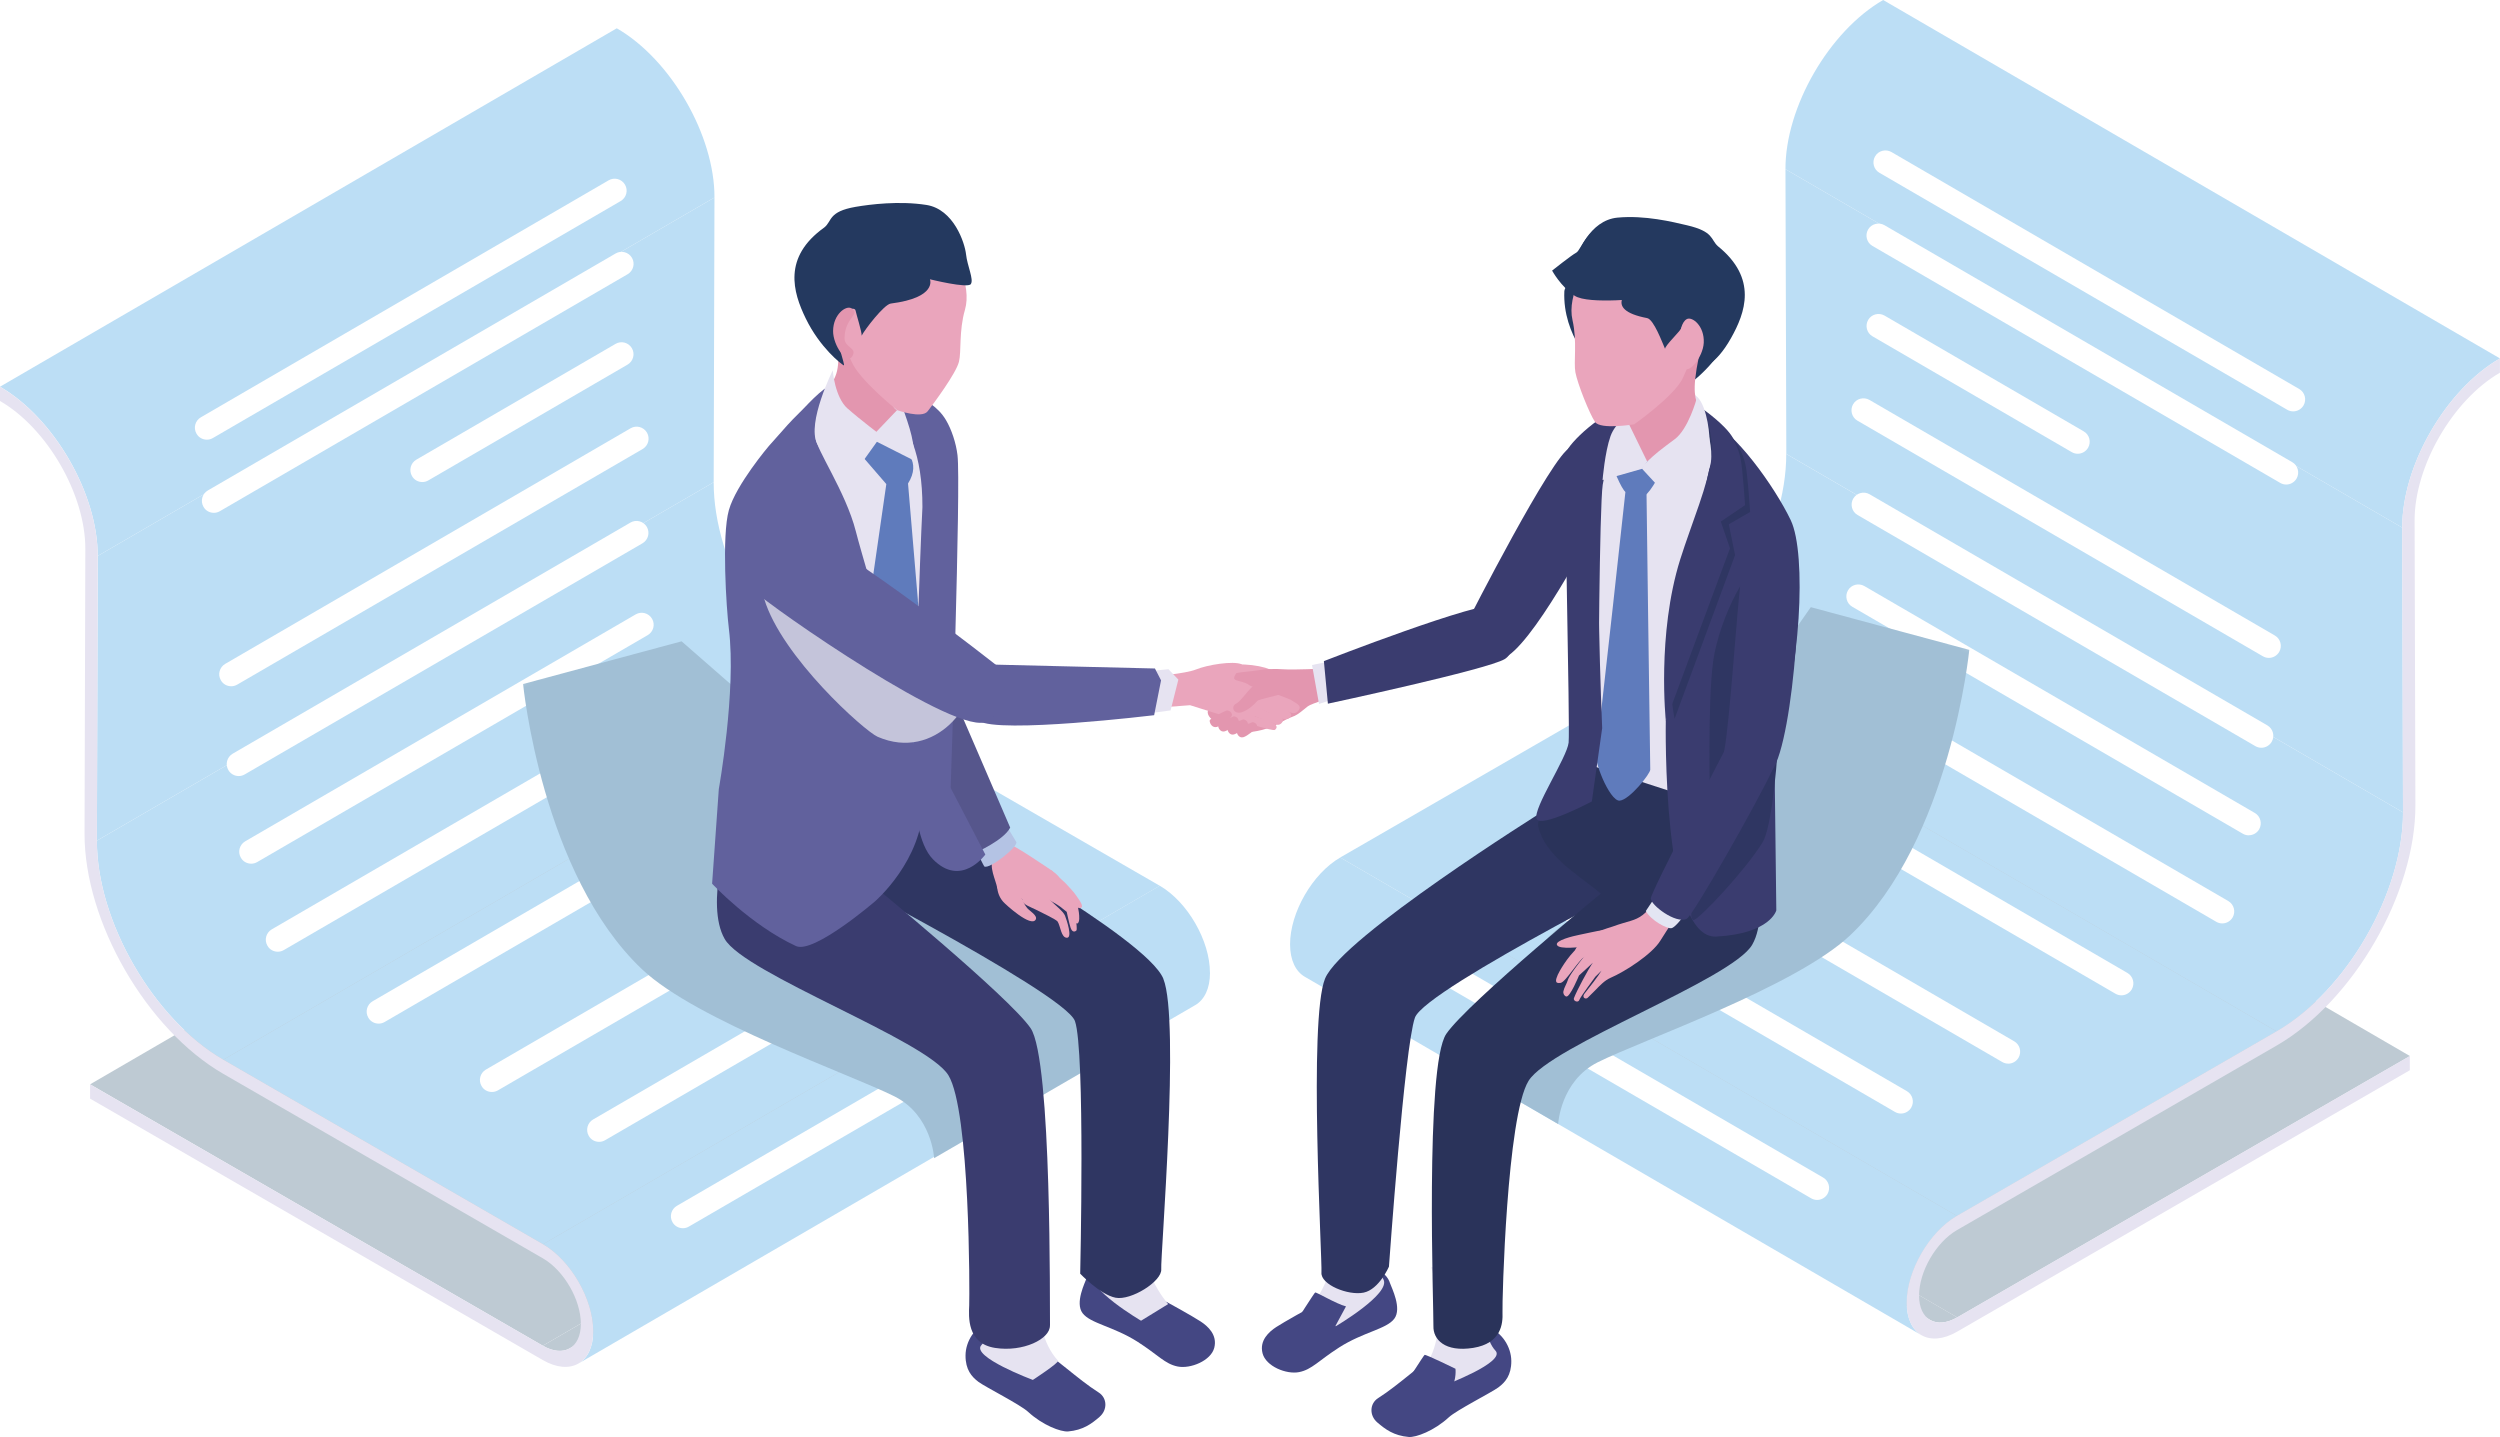 <?xml version="1.0" encoding="UTF-8"?>
<svg xmlns="http://www.w3.org/2000/svg" xmlns:xlink="http://www.w3.org/1999/xlink" viewBox="0 0 380 218.42">
  <defs>
    <style>
      .cls-1 {
        fill: #2f3662;
      }

      .cls-2 {
        fill: #b4c3e4;
      }

      .cls-3 {
        fill: #56568c;
      }

      .cls-4 {
        fill: url(#linear-gradient-2);
      }

      .cls-5 {
        mask: url(#mask-1);
      }

      .cls-6 {
        fill: #61619d;
      }

      .cls-7 {
        fill: #eaa5bc;
      }

      .cls-8 {
        fill: #fff;
      }

      .cls-9 {
        mask: url(#mask);
      }

      .cls-10 {
        filter: url(#luminosity-invert-noclip);
      }

      .cls-11 {
        fill: #c4c4da;
        mix-blend-mode: multiply;
      }

      .cls-12 {
        fill: #a1bfd5;
      }

      .cls-13 {
        fill: #bcdef5;
      }

      .cls-14 {
        fill: #3a3c6f;
      }

      .cls-15 {
        fill: #becad3;
      }

      .cls-16 {
        isolation: isolate;
      }

      .cls-17 {
        fill: #e3e5f3;
      }

      .cls-18 {
        fill: #5f7bbc;
      }

      .cls-19 {
        fill: #2a335a;
      }

      .cls-20 {
        fill: #e396af;
      }

      .cls-21 {
        fill: #e6e3f1;
      }

      .cls-22 {
        fill: #444783;
      }

      .cls-23 {
        filter: url(#luminosity-invert-noclip-2);
      }

      .cls-24 {
        fill: url(#linear-gradient);
      }

      .cls-25 {
        fill: #24395f;
      }
    </style>
    <filter id="luminosity-invert-noclip" x="204.51" y="86.75" width="103.7" height="87.41" color-interpolation-filters="sRGB" filterUnits="userSpaceOnUse">
      <feColorMatrix result="cm" values="-1 0 0 0 1 0 -1 0 0 1 0 0 -1 0 1 0 0 0 1 0"/>
      <feFlood flood-color="#fff" result="bg"/>
      <feBlend in="cm" in2="bg"/>
    </filter>
    <linearGradient id="linear-gradient" x1="283.9" y1="109.08" x2="228.98" y2="166.55" gradientUnits="userSpaceOnUse">
      <stop offset="0" stop-color="#fff"/>
      <stop offset="1" stop-color="#000"/>
    </linearGradient>
    <mask id="mask" x="204.51" y="86.75" width="103.7" height="87.41" maskUnits="userSpaceOnUse">
      <g class="cls-10">
        <path class="cls-24" d="M204.51,151.54l12.44-8.12c.55-.56,13.54-13.9,25.5-22.07,10.77-7.36,24.37-31.19,24.5-31.43l1.8-3.18,39.45,14.56-.38,3.35c-.14,1.21-3.6,29.86-26.14,45.96-21.53,15.38-43.4,22.49-44.32,22.79l-2.36.76-30.51-22.61Z"/>
      </g>
    </mask>
    <filter id="luminosity-invert-noclip-2" x="70.64" y="91.94" width="103.7" height="87.41" color-interpolation-filters="sRGB" filterUnits="userSpaceOnUse">
      <feColorMatrix result="cm" values="-1 0 0 0 1 0 -1 0 0 1 0 0 -1 0 1 0 0 0 1 0"/>
      <feFlood flood-color="#fff" result="bg"/>
      <feBlend in="cm" in2="bg"/>
    </filter>
    <linearGradient id="linear-gradient-2" x1="503.41" y1="114.28" x2="448.49" y2="171.75" gradientTransform="translate(598.36) rotate(-180) scale(1 -1)" xlink:href="#linear-gradient"/>
    <mask id="mask-1" x="70.64" y="91.94" width="103.7" height="87.41" maskUnits="userSpaceOnUse">
      <g class="cls-23">
        <path class="cls-4" d="M174.34,156.74l-12.45-8.12c-.55-.56-13.54-13.9-25.5-22.07-10.77-7.36-24.37-31.19-24.5-31.43l-1.8-3.18-39.45,14.56.38,3.35c.14,1.21,3.6,29.86,26.14,45.96,21.53,15.38,43.4,22.49,44.32,22.79l2.36.76,30.51-22.61Z"/>
      </g>
    </mask>
  </defs>
  <g class="cls-16">
    <g id="_レイヤー_1" data-name="レイヤー 1">
      <g>
        <g>
          <g>
            <g>
              <polygon class="cls-15" points="297.5 200.25 203.76 145.77 272.57 106.04 366.31 160.52 297.5 200.25"/>
              <path class="cls-13" d="M346.04,156.77l-93.75-54.48c10.63-6.14,19.25-21.07,19.22-33.29l93.75,54.48c.03,12.22-8.59,27.15-19.22,33.29Z"/>
              <polygon class="cls-13" points="365.26 123.48 271.52 69 271.39 25.72 365.14 80.2 365.26 123.48"/>
              <path class="cls-15" d="M293.4,200.64l-93.75-54.48c1.05.61,2.5.53,4.1-.4l93.75,54.48c-1.6.92-3.05,1.01-4.1.4Z"/>
              <path class="cls-13" d="M365.14,80.2l-93.75-54.48c-.03-9.44,6.64-20.98,14.85-25.72l93.75,54.48c-8.22,4.74-14.88,16.28-14.85,25.72Z"/>
              <polygon class="cls-13" points="297.46 184.82 203.71 130.34 252.3 102.29 346.04 156.77 297.46 184.82"/>
              <path class="cls-13" d="M289.83,198.04c0,2.41.86,4.11,2.24,4.91l-55.22-32.09-24.02-13.96-14.5-8.43c-1.38-.8-2.23-2.5-2.24-4.91-.01-4.85,3.41-10.78,7.63-13.22l17.12,9.95,29.15,16.94,47.47,27.59c-4.22,2.43-7.64,8.37-7.63,13.22Z"/>
              <path class="cls-21" d="M379.99,54.48v2.17c-7.17,4.14-12.99,14.22-12.97,22.47l.12,43.27c.04,13.41-9.43,29.8-21.1,36.54l-48.59,28.05c-3.18,1.84-5.76,6.31-5.75,9.96,0,3.65,2.6,5.14,5.78,3.3l68.81-39.73v2.17s-68.8,39.73-68.8,39.73c-4.22,2.44-7.67.47-7.68-4.38-.01-4.85,3.41-10.78,7.63-13.22l48.59-28.05c10.63-6.14,19.25-21.07,19.22-33.29l-.12-43.27c-.03-9.44,6.64-20.98,14.85-25.72Z"/>
            </g>
            <g>
              <path class="cls-8" d="M322.45,151.29c-.31,0-.62-.08-.91-.25l-60.18-34.98c-.87-.5-1.16-1.62-.66-2.49.5-.87,1.62-1.16,2.49-.66l60.18,34.98c.87.51,1.16,1.62.66,2.49-.34.58-.95.91-1.58.91Z"/>
              <path class="cls-8" d="M337.78,140.36c-.31,0-.62-.08-.91-.25l-58.39-33.93c-.87-.5-1.16-1.62-.66-2.49.5-.87,1.62-1.16,2.49-.66l58.39,33.93c.87.51,1.16,1.62.66,2.49-.34.58-.95.91-1.58.91Z"/>
              <path class="cls-8" d="M348.56,62.53c-.31,0-.62-.08-.91-.25l-61.98-36.02c-.87-.5-1.16-1.62-.66-2.49.5-.87,1.62-1.16,2.49-.66l61.98,36.02c.87.5,1.16,1.62.66,2.49-.34.58-.95.91-1.57.91Z"/>
              <path class="cls-8" d="M347.5,73.65c-.31,0-.62-.08-.91-.25l-61.98-36.02c-.87-.5-1.16-1.62-.66-2.49.5-.87,1.62-1.16,2.49-.66l61.98,36.02c.87.5,1.16,1.62.66,2.49-.34.58-.95.91-1.57.91Z"/>
              <path class="cls-8" d="M315.81,68.97c-.31,0-.62-.08-.91-.25l-30.28-17.6c-.87-.5-1.16-1.62-.66-2.49.5-.87,1.62-1.16,2.49-.66l30.28,17.6c.87.5,1.16,1.62.66,2.49-.34.58-.95.91-1.58.91Z"/>
              <path class="cls-8" d="M344.86,100c-.31,0-.62-.08-.91-.25l-61.62-35.81c-.87-.5-1.16-1.62-.66-2.49.5-.87,1.62-1.16,2.49-.66l61.62,35.81c.87.5,1.16,1.62.66,2.49-.34.58-.95.91-1.57.91Z"/>
              <path class="cls-8" d="M343.72,113.66c-.31,0-.62-.08-.91-.25l-60.46-35.13c-.87-.5-1.16-1.62-.66-2.49.51-.87,1.62-1.16,2.49-.66l60.46,35.13c.87.51,1.16,1.62.66,2.49-.34.58-.95.91-1.57.91Z"/>
              <path class="cls-8" d="M341.81,126.97c-.31,0-.62-.08-.91-.25l-59.35-34.49c-.87-.5-1.16-1.62-.66-2.49.5-.87,1.62-1.16,2.49-.66l59.35,34.49c.87.5,1.16,1.62.66,2.49-.34.58-.95.9-1.58.9Z"/>
              <path class="cls-8" d="M288.94,169.26c-.31,0-.62-.08-.91-.25l-60.46-35.13c-.87-.5-1.16-1.62-.66-2.49.5-.87,1.62-1.16,2.49-.66l60.45,35.13c.87.51,1.16,1.62.66,2.49-.34.58-.95.91-1.57.91Z"/>
              <path class="cls-8" d="M305.24,161.67c-.31,0-.62-.08-.91-.25l-62.08-36.06c-.87-.5-1.16-1.62-.66-2.49.5-.87,1.62-1.16,2.49-.66l62.08,36.07c.87.5,1.16,1.62.66,2.49-.34.58-.95.91-1.58.91Z"/>
              <path class="cls-8" d="M276.2,182.39c-.31,0-.62-.08-.91-.25l-60.46-35.13c-.87-.51-1.16-1.62-.66-2.49.5-.87,1.62-1.16,2.49-.66l60.46,35.13c.87.5,1.16,1.62.66,2.49-.34.58-.95.91-1.57.91Z"/>
            </g>
          </g>
          <g>
            <g>
              <polygon class="cls-15" points="82.5 204.55 176.24 150.07 107.43 110.34 13.69 164.82 82.5 204.55"/>
              <path class="cls-13" d="M33.95,161.07l93.75-54.48c-10.63-6.14-19.25-21.07-19.22-33.29L14.73,127.78c-.03,12.22,8.59,27.15,19.22,33.29Z"/>
              <polygon class="cls-13" points="14.73 127.78 108.48 73.3 108.6 30.02 14.86 84.5 14.73 127.78"/>
              <path class="cls-15" d="M86.6,204.95l93.75-54.48c-1.05.61-2.5.53-4.1-.4l-93.75,54.48c1.6.92,3.05,1.01,4.1.4Z"/>
              <path class="cls-13" d="M14.86,84.5L108.6,30.02c.03-9.44-6.63-20.98-14.85-25.72L0,58.78c8.22,4.74,14.88,16.28,14.85,25.72Z"/>
              <polygon class="cls-13" points="82.54 189.12 176.29 134.64 127.7 106.59 33.95 161.07 82.54 189.12"/>
              <path class="cls-13" d="M183.92,147.86c0,2.41-.86,4.11-2.23,4.91l-13.94,8.1-26.12,15.18-53.69,31.2c1.37-.8,2.23-2.5,2.23-4.91.01-4.85-3.41-10.78-7.63-13.22l50.55-29.38,25.72-14.95,17.47-10.16c4.22,2.44,7.64,8.37,7.63,13.22Z"/>
              <path class="cls-21" d="M0,58.78v2.17c7.17,4.14,12.99,14.22,12.97,22.47l-.12,43.27c-.04,13.41,9.43,29.8,21.1,36.54l48.59,28.05c3.18,1.84,5.76,6.31,5.75,9.96-.01,3.66-2.6,5.14-5.79,3.3L13.69,164.82v2.17s68.8,39.73,68.8,39.73c4.22,2.44,7.67.47,7.68-4.38.01-4.85-3.41-10.78-7.63-13.22l-48.59-28.05c-10.63-6.14-19.25-21.07-19.22-33.29l.12-43.27c.03-9.44-6.64-20.98-14.85-25.72Z"/>
            </g>
            <g>
              <path class="cls-8" d="M57.55,155.59c-.63,0-1.24-.32-1.57-.91-.51-.87-.21-1.98.66-2.49l60.18-34.98c.87-.51,1.98-.21,2.49.66.5.87.21,1.98-.66,2.49l-60.18,34.98c-.29.17-.6.25-.91.25Z"/>
              <path class="cls-8" d="M42.22,144.66c-.63,0-1.24-.32-1.57-.91-.51-.87-.21-1.98.66-2.49l58.39-33.93c.87-.51,1.98-.21,2.49.66.5.87.21,1.98-.66,2.49l-58.39,33.93c-.29.17-.6.25-.91.25Z"/>
              <path class="cls-8" d="M31.44,66.83c-.63,0-1.24-.32-1.57-.91-.51-.87-.21-1.98.66-2.49l61.98-36.02c.87-.51,1.98-.21,2.49.66.51.87.21,1.98-.66,2.49l-61.98,36.02c-.29.17-.6.25-.91.25Z"/>
              <path class="cls-8" d="M32.5,77.95c-.63,0-1.24-.32-1.57-.91-.5-.87-.21-1.98.66-2.49l61.98-36.02c.87-.51,1.98-.21,2.49.66.5.87.21,1.98-.66,2.49l-61.98,36.02c-.29.17-.6.25-.91.25Z"/>
              <path class="cls-8" d="M64.19,73.27c-.63,0-1.24-.32-1.57-.91-.5-.87-.21-1.98.66-2.49l30.28-17.6c.87-.51,1.98-.21,2.49.66.5.87.21,1.98-.66,2.49l-30.28,17.6c-.29.17-.6.25-.91.25Z"/>
              <path class="cls-8" d="M35.14,104.31c-.63,0-1.24-.32-1.57-.91-.51-.87-.21-1.98.66-2.49l61.62-35.81c.87-.51,1.98-.21,2.49.66.5.87.21,1.98-.66,2.49l-61.62,35.81c-.29.17-.6.25-.91.25Z"/>
              <path class="cls-8" d="M36.28,117.96c-.63,0-1.24-.33-1.57-.91-.51-.87-.21-1.98.66-2.49l60.46-35.13c.87-.51,1.98-.21,2.49.66.5.87.21,1.98-.66,2.49l-60.46,35.13c-.29.17-.6.25-.91.25Z"/>
              <path class="cls-8" d="M38.18,131.28c-.63,0-1.24-.32-1.57-.91-.51-.87-.21-1.98.66-2.49l59.35-34.49c.87-.51,1.98-.21,2.49.66.51.87.21,1.98-.66,2.49l-59.35,34.49c-.29.17-.6.25-.91.25Z"/>
              <path class="cls-8" d="M91.06,173.56c-.63,0-1.24-.32-1.57-.91-.5-.87-.21-1.98.66-2.49l60.46-35.13c.87-.51,1.98-.21,2.49.66.5.87.21,1.98-.66,2.49l-60.46,35.13c-.29.17-.6.25-.91.25Z"/>
              <path class="cls-8" d="M74.76,165.98c-.63,0-1.24-.32-1.57-.91-.5-.87-.21-1.98.66-2.49l62.08-36.07c.87-.5,1.98-.21,2.49.66.5.87.21,1.98-.66,2.49l-62.07,36.07c-.29.17-.6.25-.91.25Z"/>
              <path class="cls-8" d="M103.8,186.69c-.63,0-1.24-.32-1.58-.91-.5-.87-.21-1.98.66-2.49l60.46-35.13c.87-.5,1.98-.21,2.49.66.5.87.21,1.98-.66,2.49l-60.46,35.13c-.29.17-.6.25-.91.25Z"/>
            </g>
          </g>
        </g>
        <g class="cls-9">
          <path class="cls-12" d="M222.02,162.24l14.82,8.61s.34-6.53,6.01-9.38c6.71-3.37,30.08-11.47,38.37-19.3,15.28-14.44,18.11-43.39,18.11-43.39l-24.09-6.49s-29.63,42.77-37.26,47.99c-7.63,5.22-15.96,21.97-15.96,21.97Z"/>
        </g>
        <g class="cls-5">
          <path class="cls-12" d="M151.03,137.6c-7.63-5.22-47.43-40.12-47.43-40.12l-24.09,6.49s2.83,28.95,18.11,43.39c8.28,7.82,31.65,15.92,38.36,19.3,5.67,2.85,6.01,9.38,6.01,9.38l29.67-17.22s-13.01-16.01-20.64-21.22Z"/>
        </g>
        <g>
          <g>
            <g>
              <g>
                <path class="cls-22" d="M176.34,197.39c-1.09-.52-2.64-1.74-3.33-3.21-.35-.75.12-2.77-3.43-2.49-3.55.28-4.14,1.8-4.39,2.52-.25.72-1.83,3.81-.64,5.39,1.19,1.58,4.69,2.01,8.36,4.35,3.13,2,4.15,3.37,6.1,3.76,1.94.39,5.06-.88,5.56-2.85.5-1.97-.98-3.28-2.08-4-1.1-.72-5.05-2.95-6.14-3.46Z"/>
                <path class="cls-21" d="M174.64,186.41l-7.6-.46c-.49,2,1.1,4.34-.83,7.66-1.25,2.15,7.23,7.14,7.23,7.14l4.12-2.53s-5.36-6.03-2.92-11.82Z"/>
              </g>
              <path class="cls-1" d="M176.83,148.79c2.55,6.27-.46,42.31-.32,44.13.14,1.83-4.61,4.81-6.96,4.33-2.35-.48-5.36-3.65-5.36-3.65,0,0,.78-33.97-.8-38.4-1.58-4.43-43.48-25.83-43.48-25.83l16.37-13.59,7.08,9.72s30.92,17,33.47,23.27Z"/>
              <g>
                <path class="cls-22" d="M167.13,215.36c1.23-1.05,1.18-2.87-.13-3.7-3.27-2.07-6.7-5.45-9.25-6.78-1.53-.8-5.48-4.74-7.51-3.98-2.03.76-3.47,2.95-3.48,5.13-.01,2.17.93,3.23,1.96,4.01,1.03.77,6.35,3.45,7.54,4.55,2.22,2.05,4.99,3.08,6.09,2.99,2.28-.2,3.55-1.16,4.78-2.21Z"/>
                <path class="cls-21" d="M158.92,191.78l-8.38-.32s1.55,9.88-1.37,13c-1.64,1.75,7.82,5.29,7.82,5.29,0,0,4.07-2.65,3.82-2.93-4.9-5.43-1.89-15.04-1.89-15.04Z"/>
              </g>
              <path class="cls-14" d="M159.59,201.47c.06,2.04-4.07,4.09-8.36,3.41-4.29-.69-3.98-4.77-3.91-6.46.07-1.69.14-29.63-3.17-34.99-3.31-5.35-30.96-15.4-34-20.71-3.04-5.3.76-16.76.76-16.76.27-.9,19.2-12.13,19.2-12.13l1.88,20.15s21.38,17.51,24.66,22.3c3.28,4.78,2.89,43.15,2.95,45.19Z"/>
            </g>
            <path class="cls-3" d="M134.74,70.35c-1.6-1.85-7.16-4.3-7.16-4.3,0,0,8.28,37.36,12.36,39.54,4.08,2.18,2.59-6.45,2.59-6.45,0,0-6.18-26.94-7.78-28.8Z"/>
            <g>
              <g>
                <path class="cls-7" d="M152.08,132.19c-.68,1.6-.82,3.43.37,4.84.41.48,4.29,4,4.98,2.74.33-.6-.96-1.33-1.29-1.73-.86-1.07-1.16-2.35-1.4-3.67-.31-1.72-1.15-1.93-2.67-2.18Z"/>
                <path class="cls-7" d="M155.3,136.76c.05.69,1.51,1.18,2.14,1.5.7.36,3.12,1.5,3.32,1.82.45.72.52,2.45,1.41,2.46.88.01-.03-2.69-.29-3.36-.26-.67-1.59-1.64-2.49-2.61-.42-.46-1.79-1.28-2.3-1.5-.85-.38-2.05.54-1.79,1.6.16,0,.24-.06.01.09Z"/>
                <path class="cls-7" d="M151.58,134.97c-.23-1.22-1.33-3.32-.57-4.37.36-.5.94-2.57,1.53-2.66.81-.12,7.47,4.48,7.47,4.48,0,0,.42.8-.05,1.46-.34.47-.65,1.03-1.06,1.45-1.27,1.31-3.71,1.57-5.34.86-1.1-.48-1.63-.55-1.97-1.22Z"/>
                <path class="cls-7" d="M159.53,134.19c1.28,1,3.83,3.37,3.68,3.33-.15-.04.71,3.67.38,3.94-.43.34-.72-.03-.85-.41-.22-.65-.6-2.45-.6-2.45,0,0-.53-.42-.93-.74-.98-.78-3.97-1.94-3.73-3.32.67-.92,1.53-.79,2.05-.36Z"/>
                <path class="cls-7" d="M159.33,133.74c1.11.19,4.63,3.09,4.41,3.63,0,0,.63,2.48.09,2.96-.54.48-1.14-2.47-1.14-2.47,0,0-1.02-1.08-1.61-1.48-.63-.42-1.36-.74-1.77-1.39-.47-.74-.41-1.19.03-1.25Z"/>
                <path class="cls-7" d="M162.49,136.23c-.64-.59-2.65-1.4-2.91-2.25-.11-.35-.15-1.38.05-1.72.08-.13,1.07.69,1.18.85.28.41.91.86,1.24,1.23.54.62,1.15,1.18,1.6,1.88.35.54,1.23,1.6.59,1.8-.64.2-1.18-1.27-1.75-1.8Z"/>
              </g>
              <path class="cls-2" d="M154.47,127.97c.41.63-4.07,4.23-4.86,3.73-.07-.05-1.39-2.75-1.39-2.75-.02-.03,4.94-3.18,4.94-3.18,0,0,.9,1.57,1.31,2.2Z"/>
              <path class="cls-3" d="M153.55,125.8c-.99,1.93-5.25,3.79-5.25,3.79,0,0-11.39-12.29-11.81-17.74-.42-5.45,3.25-18.01,5.26-13.4,2.68,6.15,11.8,27.35,11.8,27.35Z"/>
            </g>
            <g>
              <path class="cls-6" d="M125.96,58.66c-3.81,2.46-9.21,10.25-9.21,10.25l7.56,59.27,16.88-7.38s1.69-41.55,1-46.2c-.69-4.65-3.24-10.83-7.01-12.52-3.77-1.69-5.41-5.88-9.22-3.41Z"/>
              <path class="cls-21" d="M128.25,59.73c-3.81,2.46-9.21,10.25-9.21,10.25l7.56,59.27,16.88-7.38s1.69-41.55,1-46.2c-.69-4.65-3.24-10.83-7.01-12.52-3.77-1.69-5.41-5.88-9.22-3.41Z"/>
              <path class="cls-18" d="M139.52,91.26l-1.5-17.77c2.11-3.35-.56-5.21-1.29-6.01-.63-.69-3.1-3.05-3.1-3.05l-3.61,3.71,4.7,5.44-2.64,18.31.82,22.87,6.08,7.62,3.86-4.85-3.34-26.26Z"/>
              <path class="cls-6" d="M131.14,59.81s4.1-1.64,7.14-.21c2.29,1.08,4.28,2.19,5.5,4.24.86,1.44,1.54,3.51,1.76,5.34.54,4.38-1.04,50.58-1.04,50.58l5.27,10.13s-3.66,5.11-7.97.71c-4.31-4.41-2.78-20.76-2.78-20.76,0,0,.78-24.92,1.19-32.75.04-16.21-9.07-17.29-9.07-17.29Z"/>
              <path class="cls-6" d="M110.79,77.53c1.1-3.88,6.07-9.73,6.07-9.73,1.91-2.07,3.44-4.17,6.84-7.04,0,0,.5,1.16.29,5.77-.07,1.58,4.56,8.2,6.09,14.21,1.58,6.22,10.29,33.83,10.22,41.49-.08,8.56-7.28,14.76-7.28,14.76,0,0-9.35,8.05-12.03,6.81-6.91-3.2-12.75-9.48-12.75-9.48l1.02-14.39s2.68-14.93,1.53-24.35c-.39-3.2-1.1-14.16,0-18.05Z"/>
            </g>
            <path class="cls-11" d="M147.65,101.28c-1.36-5.29-17.46-6.73-20.42-9.78-2.96-3.04-10.69-7.98-11.39-5.56-.15.52-.42,2.62.32,5.09,2.65,8.83,15.25,20.09,17.24,20.96,8.78,3.82,15.65-5.23,14.24-10.7Z"/>
            <g>
              <path class="cls-21" d="M135.85,58.44s2.11,5.17,2.71,7.81c.59,2.65.4,3.77.4,3.77l-5.87-2.97s-2.93-8.3-1.68-9.75c2.52-2.94,4.44,1.14,4.44,1.14Z"/>
              <path class="cls-20" d="M135.31,60.39c.31,1.76,1.04,1.95,1.04,1.95l-4.12,4.32s-6.83-5.9-6.23-7.52c.6-1.61,1.99-2.09,1.18-7.67-.57-3.96.3-4.89.3-4.89,0,0,5.7,2.87,9.46,7.85.95,1.26-2.04,3.58-1.63,5.95Z"/>
              <path class="cls-21" d="M128.83,62.09c1.96,1.74,5.13,4.12,5.13,4.12l-4.01,5.61s-4.14-1.16-5.75-4.39c-1.59-3.17,2.38-11.14,2.38-11.14,0,0,.29,4.07,2.25,5.81Z"/>
              <g>
                <path class="cls-7" d="M123.49,47.71c1.05,2.19,5.13,5.17,5.9,7.14,1.09,2.81,6.97,7.49,6.97,7.49,0,0,3.75,1.35,4.65.17.9-1.17,4.31-5.75,4.75-7.52.39-1.54-.02-4.68.91-7.89,1.1-3.77-1.52-8.96-4.26-11.79-2.74-2.82-9.19-2.62-12.92-1.39-3.25,1.07-5.56,3.77-6.28,6.03-.72,2.26-1.12,4.81.28,7.75Z"/>
                <path class="cls-25" d="M147.57,43.17c.47-.7-.54-2.74-.73-4.5-.19-1.75-1.87-6.87-6.03-7.52-4.15-.65-8.59-.08-10.75.29-4.19.72-3.56,2.17-4.76,3.13-6.36,4.53-4.77,9.84-2.83,13.83,2.17,4.46,5.39,6.93,5.77,7.13.39.19-1.51-4.25-1.04-6.67.27-1.39,2.7-2.48,2.85-1.64.09.5.98,3.29.92,3.8.47-.91,3.4-4.75,4.43-4.88,7.12-.91,5.95-3.69,5.95-3.69,0,0,5.75,1.43,6.22.73Z"/>
                <path class="cls-20" d="M129.41,46.86c-.79-.48-2.76.88-2.78,3.45-.02,2.21,2.12,5.19,2.92,3.84.8-1.35-1.19-1.24-1.18-2.76.02-3.17,2.55-3.61,1.04-4.53Z"/>
              </g>
            </g>
          </g>
          <g>
            <g>
              <g>
                <path class="cls-7" d="M186,101.67c.73-1.13,5.48-.66,6.99.08,1.5.74.83,2.91.56,4.46-.28,1.54-5.74-.95-6.29-1.3-.55-.34-1.86-2.29-1.25-3.24Z"/>
                <path class="cls-20" d="M183.61,108.04c.4-1.9,1.65-3.72,2.48-4.82.83-1.1,3.17-1.03,4.71-1.28,1.75-.29,3-.29,4.23-.21,1.74.12,6.13-.11,6.13-.11l2.06,2.18-.1,1.94s-3.88,1.24-4.33,1.62c-.67.56-1.58,1.29-2,1.45-.95.36-1.84.81-2.6,1.23-2.06,1.15-4.51,1.26-4.51,1.26-3.33-.49-6.39-1.79-6.09-3.26Z"/>
              </g>
              <g>
                <path class="cls-7" d="M196.02,108.24c-.81-.78-3.69-1.8-4.15-1.96-.84-.02-2.14.32-1.29,1,.54.31,4.12,1.84,4.48,2.01.36.17,1.77-.28.96-1.05Z"/>
                <path class="cls-7" d="M194.91,109.11c-.44-.41-1.69-.7-2.21-.89-.47-.17-1.94-1.12-2.41-1.26-.84.03-.88,1.08,0,1.72.56.29,3.28,1.3,3.79,1.47.51.17,1.18-.52.82-1.03Z"/>
                <path class="cls-7" d="M193.75,110.02c-.42-.28-1.56-.71-2.01-.8-.41-.08-3.02-1.16-3.42-1.21-.69.14-1.25.92-.43,1.33.5.16,5.59,1.87,5.9,1.6.34-.29.34-.55-.03-.92Z"/>
                <path class="cls-7" d="M192.93,105.19c-1.18-.7-2.61-.71-2.99-1.01-.87-.69-2.1-.57-2.33-1.01-.23-.44,1.31-2.12,1.13-2.2-1.32-.56-5.24.09-6.95.79-1.59.65-6.66,1.07-6.66,1.07l-.61,4.85,6.37-.49,9.08,2.86,2.97-4.86Z"/>
                <path class="cls-7" d="M197.53,107.69c.23-.55-.84-.96-1.34-1.32-.13-.09-2.67-1.05-4.97-1.92,0,0-.66,1.47-.29,1.67.37.19,5.15,2.17,5.42,2.24.51.13.95-.09,1.18-.66Z"/>
              </g>
              <path class="cls-20" d="M190.88,104c-1,.52-2.15,2.53-3,2.96-.85.42-.37,1.71.9,1.29.87-.29,1.78-1.05,2.32-1.7.24-.29,3.41-.87,3.5-1.06,1.9-3.81-2.71-2.01-3.71-1.49Z"/>
              <path class="cls-20" d="M186.49,107.98c-.32.1-2.62,1.16-2.62,1.57,0,.41.39,1.12,1.08.95.69-.17,2.04-1.39,2.04-1.39.61-.48.07-1.1-.5-1.13Z"/>
              <path class="cls-20" d="M187.54,108.88c-.29.09-2.38,1.06-2.38,1.43,0,.37.36,1.02.98.86.63-.15,1.86-1.26,1.86-1.26.55-.44.06-1-.46-1.03Z"/>
              <path class="cls-20" d="M188.95,109.35c-.29.09-2.38,1.06-2.38,1.43,0,.37.36,1.02.98.86.63-.15,1.86-1.26,1.86-1.26.55-.44.06-1-.46-1.03Z"/>
              <path class="cls-20" d="M190.37,109.77c-.29.09-2.38,1.06-2.38,1.43,0,.37.35,1.02.98.86.63-.15,1.86-1.26,1.86-1.26.56-.44.06-1-.46-1.03Z"/>
            </g>
            <g>
              <polygon class="cls-21" points="173.92 102.08 177.61 101.72 179.11 103.3 177.93 107.98 173.33 108.61 173.92 102.08"/>
              <path class="cls-6" d="M175.55,101.61l-25.71-.62s-4.04,6.58-1.06,8.58c2.98,2,26.65-.86,26.65-.86l1.05-5.3-.93-1.8Z"/>
              <path class="cls-6" d="M152.21,101.71s-28.77-22.75-33.44-22.19c-4.67.56-6.83,7.71-4.26,10.21,2.57,2.5,31.49,22.65,35.58,19.88,4.09-2.76,2.12-7.91,2.12-7.91Z"/>
            </g>
            <polygon class="cls-21" points="202.09 100.54 199.43 101.08 200.49 107 203.99 105.83 202.09 100.54"/>
            <path class="cls-14" d="M227.74,92.02c-2.56-.88-26.51,8.47-26.51,8.47l.61,6.47s24.22-5.18,26.88-6.78c2.19-1.31,1.58-7.28-.98-8.16Z"/>
            <path class="cls-14" d="M238.67,68.06c-2.59.81-15.59,26.38-15.59,26.38,0,0,1.45,8.55,6.21,5.19,4.76-3.36,13.68-20.4,14.87-23.26.98-2.35-2.9-9.12-5.49-8.31Z"/>
          </g>
          <g>
            <g>
              <g>
                <g>
                  <path class="cls-22" d="M200.14,198.24c1.09-.52,2.64-1.74,3.33-3.21.35-.75-.12-2.77,3.43-2.49,3.55.28,4.15,1.8,4.39,2.52.25.72,1.83,3.81.64,5.39-1.19,1.58-4.69,2.01-8.36,4.35-3.13,2-4.15,3.37-6.1,3.76-1.94.39-5.05-.88-5.56-2.85-.51-1.97.98-3.28,2.08-4,1.1-.72,5.05-2.95,6.14-3.46Z"/>
                  <path class="cls-21" d="M201.84,187.25l7.6-.46c.49,2-1.1,4.34.83,7.66,1.25,2.15-7.23,7.14-7.23,7.14l-4.12-2.53s5.36-6.03,2.92-11.82Z"/>
                  <path class="cls-22" d="M199.9,196.46c.19-.09,3.19,1.73,4.69,2.11-.79,1.51-1.14,2.07-1.93,3.58-.25.48-.56,1.01-1.08,1.16-.52.15-4.61-2.37-4.61-2.37,0,0,2.8-4.42,2.94-4.49Z"/>
                </g>
                <path class="cls-1" d="M201.41,148.74c-2.55,6.27-.41,42.86-.55,44.69-.14,1.83,4.06,3.53,6.41,3.05,2.35-.48,3.85-3.95,3.85-3.95,0,0,2.37-33.42,3.95-37.85,1.58-4.43,41.49-24.44,41.49-24.44l-16.37-13.59-5.79,6.77s-30.45,19.06-32.99,25.33Z"/>
                <g>
                  <path class="cls-22" d="M209.35,216.21c-1.23-1.05-1.18-2.87.13-3.7,3.27-2.07,6.7-5.45,9.25-6.78,1.53-.8,5.48-4.74,7.51-3.98,2.03.76,3.47,2.95,3.48,5.13.01,2.17-.93,3.23-1.96,4-1.03.77-6.35,3.45-7.54,4.55-2.22,2.05-4.99,3.08-6.09,2.99-2.28-.2-3.55-1.16-4.78-2.21Z"/>
                  <path class="cls-21" d="M217.56,192.62l8.38-.32s-1.55,9.88,1.37,13c1.64,1.75-7.82,5.29-7.82,5.29,0,0-3.73-1.88-3.49-2.15,4.9-5.43,1.56-15.82,1.56-15.82Z"/>
                  <path class="cls-22" d="M216.54,205.94c.19-.09,4.69,2.11,4.69,2.11,0,0,.2,1.48-.59,2.99-.25.48-1.9,1.6-2.42,1.75-.52.15-4.61-2.37-4.61-2.37,0,0,2.8-4.42,2.94-4.49Z"/>
                </g>
                <path class="cls-19" d="M217.88,201.56c-.06,2.04,1.74,4,6.04,3.32,4.29-.69,4.53-3.7,4.46-5.38-.07-1.69.65-29.86,3.96-35.21,3.31-5.35,30.96-15.4,34-20.7,3.04-5.3-.76-16.76-.76-16.76-.27-.9-19.2-12.13-19.2-12.13l-1.88,20.15s-21.38,17.51-24.66,22.29c-3.28,4.78-1.9,42.39-1.96,44.43Z"/>
              </g>
              <path class="cls-19" d="M267.47,120.69c.26,2.46.79,18.94-1.25,21.08-2.03,2.13-13.58.82-16.82.24-3.86-.69-.31-1.53-6.68-6.68-3.03-2.45-7.91-5.34-8.91-9.7-.45-1.95,4.1-5.18,6.05-8.72,2.18-3.96,1.82-8.15,1.82-8.15,0,0,25.59,10.09,25.79,11.94Z"/>
              <g>
                <g>
                  <path class="cls-21" d="M258.21,65.07c4.05,2.41,8.21,7.28,8.21,7.28l-7.88,49.42-17.53-5.69-1.56-44.56s3.54-3.95,7.47-5.72c3.93-1.77,7.24-3.14,11.29-.73Z"/>
                  <g>
                    <path class="cls-18" d="M247.07,74.77c.2.07,2.36.79,2.94.53.84-.36,2.87-4.12,2.68-4.45-.06-.11-3.26-2-4.1-2.06-.63-.05-3.25.41-3.56,1.09-.28.62,1.56,4.71,2.05,4.88Z"/>
                    <path class="cls-18" d="M250.23,71.87l-2.76-.82s-4.62,42.54-4.81,42.87c-.71,1.27,2,7.88,3.52,7.78,1.52-.11,4.69-4.12,4.66-4.72-.03-.67-.61-45.11-.61-45.11Z"/>
                  </g>
                  <path class="cls-14" d="M248.88,63.45s2.32-2.55-1.12-1.88c-4.26.83-9.34,5.87-9.73,7.24-.39,1.37.64,41.78.4,44.07-.25,2.29-5.44,10.02-4.87,11.56.57,1.53,8.4-2.62,8.4-2.62l1.57-11.14s-1.29-30.47.01-37.2c1.31-6.73,5.34-10.02,5.34-10.02Z"/>
                  <path class="cls-14" d="M263.8,68.7s.77-1.27-1.69-3.77c-3.14-3.2-8.62-6.15-8.62-6.15-11.02,3.41-6.76,10.21-6.76,10.21l17.07-.29Z"/>
                  <path class="cls-14" d="M272.2,79.08c-2.43-5.07-8.51-13.66-12.86-15.43,0,0,1.25,4.81.41,7.95-.83,3.13-6.55,38.02-6.55,38.02,0,0-.62,33.19,7.66,32.74,8.28-.45,9.14-3.99,9.14-3.99l-.3-25.05c4.05-10.88,4.93-29.16,2.5-34.23Z"/>
                  <g>
                    <path class="cls-14" d="M238.94,70.2c1.55-3.73,9.51-6.9,9.51-6.9,0,0-4.32,6.92-4.83,10.32-.52,3.39-.66,32.85-.66,32.85l-5.15-30.94,2.26-2.1-1.12-3.23Z"/>
                    <g>
                      <path class="cls-1" d="M259.33,63.55c4.65,2.4,5.67,5.59,6,7.16.33,1.57.69,7.11.69,7.11l-3.24,1.87.95,4.69-9.19,24.87s-2.74-12.8,2.29-23.26c5.33-11.06,2.5-22.44,2.5-22.44Z"/>
                      <path class="cls-14" d="M258.56,62.51c4.65,2.4,5.67,5.59,6,7.16.33,1.57.69,7.11.69,7.11l-3.69,2.5,1.4,4.06-9.75,26.28s-1.39-13.19,2.18-24.58c1.71-5.44,4.37-11.58,4.74-15.64.43-4.68-1.57-6.89-1.57-6.89Z"/>
                    </g>
                  </g>
                </g>
                <path class="cls-8" d="M248.41,61.91c-3.32,2.5-3,9.46-3,9.46l6.56-1.8c-.1-.42,7.46-3.25,6.45-7.24-.36-1.43-1.79-2.21-3.14-2.26-2.73-.09-5.48.8-6.86,1.84Z"/>
                <g>
                  <path class="cls-21" d="M248.55,62.56c-.95.25-3.03,1.72-3.75,3.73-.87,2.45-1.21,6.68-1.21,6.68l6-1.71.78-1.09c-.23-.74-1.53-5.79-1.83-7.61Z"/>
                  <path class="cls-21" d="M259.8,67.55c.2-.96-.27-5.64-1.76-7.17-1.81-1.87-5.16.17-5.16.17l-1.44,3.62.61.86c.77.12,5.99,1.98,7.75,2.52Z"/>
                  <g>
                    <path class="cls-25" d="M255.57,45.19l-2.42,14.2c1.5-.1,3.15.02,6.61-3.73,3.66-3.97,4.3-8.42,2.26-12.02-1.52.13-6.45,1.54-6.45,1.54Z"/>
                    <path class="cls-25" d="M252.77,35.52c-2.7-.29-6.84,1.71-8.81,2.99-3.06,1.98-6.13,4.68-6.18,5.75-.31,6.84,4.72,11.65,4.72,11.65,0,0,13.97-19.99,10.27-20.39Z"/>
                  </g>
                </g>
                <g>
                  <path class="cls-20" d="M245.82,60.82l4.56,9.35,1.89-1.12s6.46-5.19,5.96-6.83c-.5-1.64-1.14-2.5,0-8.02.81-3.92,0-4.9,0-4.9,0,0-5.86,2.53-9.92,7.27-1.03,1.2-2.47,4.26-2.47,4.26Z"/>
                  <path class="cls-21" d="M254.54,66.77c-2.1,1.56-2.92,2.19-4.17,3.39-.88.85-.78,1.09-.78,1.09l4.02,4.36s4.2-.91,6.01-4.04c1.78-3.07-1.73-10.97-1.73-10.97,0,0-1.24,4.61-3.34,6.17Z"/>
                  <g>
                    <path class="cls-7" d="M259.51,49.21c-1.18,2.12-2.81,6.3-3.7,8.22-1.26,2.74-7.41,7.06-7.41,7.06,0,0-5.14.87-5.96-.36-.83-1.23-2.64-5.74-2.98-7.54-.29-1.56.3-4.67-.44-7.93-.87-3.83,2.06-8.85,4.96-11.51,2.9-2.65,9.33-2.07,12.98-.61,3.18,1.27,5.32,4.09,5.9,6.39.58,2.3-1.78,3.42-3.37,6.27Z"/>
                    <path class="cls-25" d="M239.12,43.58c-.43-.72-.05-1.61.25-3.35.3-1.74,2.28-6.74,6.47-7.15,4.18-.4,8.45.66,10.58,1.16,4.14.97,3.56,2.16,4.7,3.18,6.07,4.91,4.17,10.11,1.99,13.98-2.43,4.32-4.5,4.51-4.89,4.68-.4.17.47-2.07.15-4.51-.18-1.41-2.54-2.64-2.74-1.81-.12.5-2.58,2.77-2.54,3.27-.42-.94-1.71-4.49-2.73-4.68-7.06-1.34-2.36-4.59-2.36-4.59,0,0-8.44.54-8.87-.19Z"/>
                    <path class="cls-7" d="M256.4,48.5c.82-.43,2.7,1.05,2.57,3.61-.11,2.21-2.43,5.05-3.15,3.66-.72-1.39-.98-6.44.58-7.27Z"/>
                  </g>
                </g>
                <path class="cls-25" d="M245.22,34.1c-3.76-.2-4.89,3.91-5.61,4.29-.72.38-3.69,2.74-3.69,2.74,0,0,1.3,2.41,3.42,3.82,2.12,1.41,11.08.33,11.08.33,4.72-.45,10-3.8,10.11-6.67.11-2.88-8.68-4.15-15.32-4.5Z"/>
              </g>
            </g>
            <g>
              <path class="cls-1" d="M260.4,100.53c-.87,6.41-.48,21.48-.48,21.48,0,0-4.2,18.38-2.43,17.82,1-.32,7.76-7.5,10.42-11.78,2.66-4.28,4.25-38.87.68-42.01-2.34-2.05-7.32,8.07-8.19,14.48Z"/>
              <path class="cls-14" d="M272.19,80.74c-2.47-3.73-6.59-.14-7.41,5.9-.82,6.04-1.81,23.08-2.73,27.69-.92,4.61,3.97,7.51,7.31,2.79,3.34-4.72,5.3-32.65,2.83-36.38Z"/>
              <g>
                <g>
                  <g>
                    <path class="cls-7" d="M243.5,141.4c-.71.09-2.57.52-3.43.69-1.01.2-3.66.85-3.42,1.52.3.82,3.82.26,4.5.3.83.06,1.75.9,2.44.52.69-.38,1.29-3.21-.09-3.04Z"/>
                    <path class="cls-7" d="M236.77,148.19c.14-.32,1.34-2.66,3.22-4.32l1.31,1.31s-.18.06-.44.23c-.96.58-2.87,3.85-3.64,3.99-.99.17-.73-.53-.45-1.2Z"/>
                    <path class="cls-7" d="M238.03,151.47c-.25-.12-.47-.41-.39-.81.11-.55.52-1.17.68-1.71.28-.94,3.04-4.28,3.04-4.28l1.24,1.18c-.26.32-2.59,2.42-2.59,2.42,0,0-1.41,3.46-1.97,3.19Z"/>
                    <path class="cls-7" d="M239.24,151.71c.49-1.27,2.09-4.2,2.79-5.28.02-.03.04-.06.06-.09-.16,0-1.11-.04-1.39-.3-.3-.29.26-.87.26-.87,0,0-1.09-.02-1.44-.3-.35-.28.19-.96.19-.96,1.77-2.16,4.84-2.86,5.4-3.07,2.5-.91,3.31-.81,4.59-1.77,1.28-.96,2.73-3.39,2.73-3.39l3.74,1.45s-2.94,4.46-3.81,5.87c-1.27,2.06-5.37,4.69-7.58,5.64-.88.38-1.64,1.2-2.29,1.87-.47.5-.93.89-1.11,1.1-.33.4-1,.02-.55-.56.72-.91,2.1-2.66,2.6-3.52-.4.42-.93.92-.93.92,0,0-2.3,3.08-2.45,3.55-.15.47-.99.17-.81-.31Z"/>
                  </g>
                  <path class="cls-17" d="M251.45,136.55l-1.29,1.93c.87,1.5,3.22,2.69,3.87,2.61.66-.09,2.01-2.04,2.01-2.04l-4.59-2.5Z"/>
                </g>
                <path class="cls-14" d="M262.63,113.15s-11.71,22.42-11.71,23.42c0,1,3.77,3.88,5.45,3.1.95-.44,10.9-17.97,12.99-22.55-.82-4.45-2.3-6.7-6.73-3.97Z"/>
              </g>
            </g>
          </g>
        </g>
      </g>
    </g>
  </g>
</svg>